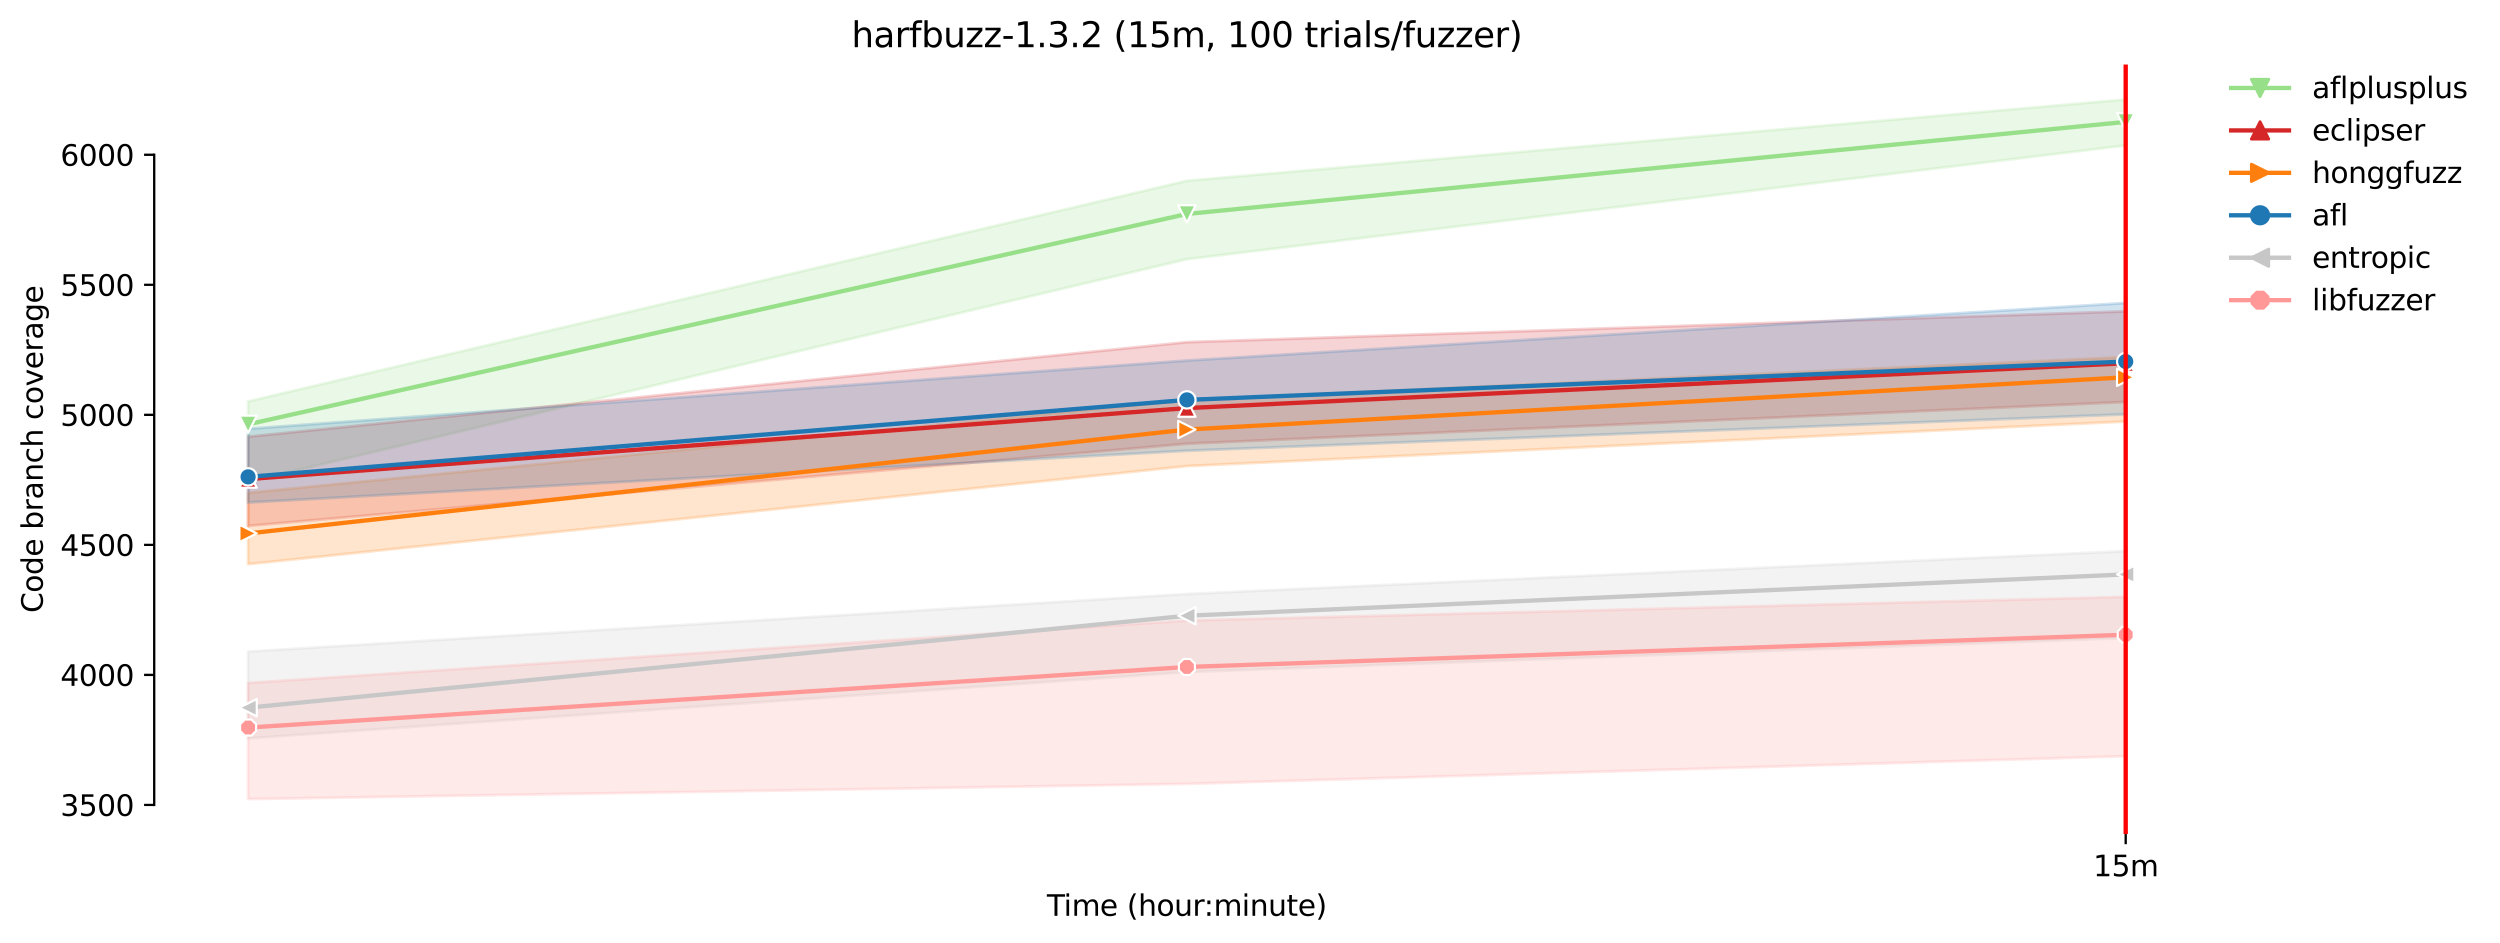 <?xml version="1.0" encoding="utf-8" standalone="no"?>
<!DOCTYPE svg PUBLIC "-//W3C//DTD SVG 1.1//EN"
  "http://www.w3.org/Graphics/SVG/1.1/DTD/svg11.dtd">
<svg height="325.986pt" version="1.1" viewBox="0 0 864.542 325.986" width="864.542pt" xmlns="http://www.w3.org/2000/svg" xmlns:xlink="http://www.w3.org/1999/xlink">
 <defs>
  <style type="text/css">*{stroke-linecap:butt;stroke-linejoin:round;}</style>
 </defs>
 <g id="figure_1">
  <g id="patch_1">
   <path d="M 0 325.986 
L 864.542 325.986 
L 864.542 0 
L 0 0 
z
" style="fill:#ffffff;"/>
  </g>
  <g id="axes_1">
   <g id="patch_2">
    <path d="M 53.328 288.43 
L 767.568 288.43 
L 767.568 22.318 
L 53.328 22.318 
z
" style="fill:#ffffff;"/>
   </g>
   <g id="PolyCollection_1">
    <defs>
     <path d="M 85.794 -187.16 
L 85.794 -159.416 
L 410.448 -236.353 
L 735.103 -275.699 
L 735.103 -291.572 
L 735.103 -291.572 
L 410.448 -263.468 
L 85.794 -187.16 
z
" id="m886f394e6d" style="stroke:#98df8a;stroke-opacity:0.2;"/>
    </defs>
    <g clip-path="url(#p09d306a70b)">
     <use style="fill:#98df8a;fill-opacity:0.2;stroke:#98df8a;stroke-opacity:0.2;" x="0" xlink:href="#m886f394e6d" y="325.986"/>
    </g>
   </g>
   <g id="PolyCollection_2">
    <defs>
     <path d="M 85.794 -174.974 
L 85.794 -144.127 
L 410.448 -172.546 
L 735.103 -186.98 
L 735.103 -218.322 
L 735.103 -218.322 
L 410.448 -207.665 
L 85.794 -174.974 
z
" id="m3868be7f42" style="stroke:#d62728;stroke-opacity:0.2;"/>
    </defs>
    <g clip-path="url(#p09d306a70b)">
     <use style="fill:#d62728;fill-opacity:0.2;stroke:#d62728;stroke-opacity:0.2;" x="0" xlink:href="#m3868be7f42" y="325.986"/>
    </g>
   </g>
   <g id="PolyCollection_3">
    <defs>
     <path d="M 85.794 -155.548 
L 85.794 -130.898 
L 410.448 -164.805 
L 735.103 -180.235 
L 735.103 -202.494 
L 735.103 -202.494 
L 410.448 -187.656 
L 85.794 -155.548 
z
" id="mcb6285814a" style="stroke:#ff7f0e;stroke-opacity:0.2;"/>
    </defs>
    <g clip-path="url(#p09d306a70b)">
     <use style="fill:#ff7f0e;fill-opacity:0.2;stroke:#ff7f0e;stroke-opacity:0.2;" x="0" xlink:href="#mcb6285814a" y="325.986"/>
    </g>
   </g>
   <g id="PolyCollection_4">
    <defs>
     <path d="M 85.794 -177.69 
L 85.794 -152.221 
L 410.448 -170.118 
L 735.103 -182.708 
L 735.103 -221.2 
L 735.103 -221.2 
L 410.448 -201.295 
L 85.794 -177.69 
z
" id="m9a0d8d45f9" style="stroke:#1f77b4;stroke-opacity:0.2;"/>
    </defs>
    <g clip-path="url(#p09d306a70b)">
     <use style="fill:#1f77b4;fill-opacity:0.2;stroke:#1f77b4;stroke-opacity:0.2;" x="0" xlink:href="#m9a0d8d45f9" y="325.986"/>
    </g>
   </g>
   <g id="PolyCollection_5">
    <defs>
     <path d="M 85.794 -100.644 
L 85.794 -70.652 
L 410.448 -93.585 
L 735.103 -105.348 
L 735.103 -135.403 
L 735.103 -135.403 
L 410.448 -120.564 
L 85.794 -100.644 
z
" id="m776ac8e0e3" style="stroke:#c7c7c7;stroke-opacity:0.2;"/>
    </defs>
    <g clip-path="url(#p09d306a70b)">
     <use style="fill:#c7c7c7;fill-opacity:0.2;stroke:#c7c7c7;stroke-opacity:0.2;" x="0" xlink:href="#m776ac8e0e3" y="325.986"/>
    </g>
   </g>
   <g id="PolyCollection_6">
    <defs>
     <path d="M 85.794 -89.807 
L 85.794 -49.652 
L 410.448 -54.913 
L 735.103 -64.491 
L 735.103 -119.575 
L 735.103 -119.575 
L 410.448 -111.391 
L 85.794 -89.807 
z
" id="m9fbfa3bf44" style="stroke:#ff9896;stroke-opacity:0.2;"/>
    </defs>
    <g clip-path="url(#p09d306a70b)">
     <use style="fill:#ff9896;fill-opacity:0.2;stroke:#ff9896;stroke-opacity:0.2;" x="0" xlink:href="#m9fbfa3bf44" y="325.986"/>
    </g>
   </g>
   <g id="matplotlib.axis_1">
    <g id="xtick_1">
     <g id="line2d_1">
      <defs>
       <path d="M 0 0 
L 0 3.5 
" id="mc5270958a2" style="stroke:#000000;stroke-width:0.8;"/>
      </defs>
      <g>
       <use style="stroke:#000000;stroke-width:0.8;" x="735.103" xlink:href="#mc5270958a2" y="288.43"/>
      </g>
     </g>
     <g id="text_1">
      <!-- 15m -->
      <g transform="translate(723.87 303.029)scale(0.1 -0.1)">
       <defs>
        <path d="M 794 531 
L 1825 531 
L 1825 4091 
L 703 3866 
L 703 4441 
L 1819 4666 
L 2450 4666 
L 2450 531 
L 3481 531 
L 3481 0 
L 794 0 
L 794 531 
z
" id="DejaVuSans-31" transform="scale(0.016)"/>
        <path d="M 691 4666 
L 3169 4666 
L 3169 4134 
L 1269 4134 
L 1269 2991 
Q 1406 3038 1543 3061 
Q 1681 3084 1819 3084 
Q 2600 3084 3056 2656 
Q 3513 2228 3513 1497 
Q 3513 744 3044 326 
Q 2575 -91 1722 -91 
Q 1428 -91 1123 -41 
Q 819 9 494 109 
L 494 744 
Q 775 591 1075 516 
Q 1375 441 1709 441 
Q 2250 441 2565 725 
Q 2881 1009 2881 1497 
Q 2881 1984 2565 2268 
Q 2250 2553 1709 2553 
Q 1456 2553 1204 2497 
Q 953 2441 691 2322 
L 691 4666 
z
" id="DejaVuSans-35" transform="scale(0.016)"/>
        <path d="M 3328 2828 
Q 3544 3216 3844 3400 
Q 4144 3584 4550 3584 
Q 5097 3584 5394 3201 
Q 5691 2819 5691 2113 
L 5691 0 
L 5113 0 
L 5113 2094 
Q 5113 2597 4934 2840 
Q 4756 3084 4391 3084 
Q 3944 3084 3684 2787 
Q 3425 2491 3425 1978 
L 3425 0 
L 2847 0 
L 2847 2094 
Q 2847 2600 2669 2842 
Q 2491 3084 2119 3084 
Q 1678 3084 1418 2786 
Q 1159 2488 1159 1978 
L 1159 0 
L 581 0 
L 581 3500 
L 1159 3500 
L 1159 2956 
Q 1356 3278 1631 3431 
Q 1906 3584 2284 3584 
Q 2666 3584 2933 3390 
Q 3200 3197 3328 2828 
z
" id="DejaVuSans-6d" transform="scale(0.016)"/>
       </defs>
       <use xlink:href="#DejaVuSans-31"/>
       <use x="63.623" xlink:href="#DejaVuSans-35"/>
       <use x="127.246" xlink:href="#DejaVuSans-6d"/>
      </g>
     </g>
    </g>
    <g id="text_2">
     <!-- Time (hour:minute) -->
     <g transform="translate(362.041 316.707)scale(0.1 -0.1)">
      <defs>
       <path d="M -19 4666 
L 3928 4666 
L 3928 4134 
L 2272 4134 
L 2272 0 
L 1638 0 
L 1638 4134 
L -19 4134 
L -19 4666 
z
" id="DejaVuSans-54" transform="scale(0.016)"/>
       <path d="M 603 3500 
L 1178 3500 
L 1178 0 
L 603 0 
L 603 3500 
z
M 603 4863 
L 1178 4863 
L 1178 4134 
L 603 4134 
L 603 4863 
z
" id="DejaVuSans-69" transform="scale(0.016)"/>
       <path d="M 3597 1894 
L 3597 1613 
L 953 1613 
Q 991 1019 1311 708 
Q 1631 397 2203 397 
Q 2534 397 2845 478 
Q 3156 559 3463 722 
L 3463 178 
Q 3153 47 2828 -22 
Q 2503 -91 2169 -91 
Q 1331 -91 842 396 
Q 353 884 353 1716 
Q 353 2575 817 3079 
Q 1281 3584 2069 3584 
Q 2775 3584 3186 3129 
Q 3597 2675 3597 1894 
z
M 3022 2063 
Q 3016 2534 2758 2815 
Q 2500 3097 2075 3097 
Q 1594 3097 1305 2825 
Q 1016 2553 972 2059 
L 3022 2063 
z
" id="DejaVuSans-65" transform="scale(0.016)"/>
       <path id="DejaVuSans-20" transform="scale(0.016)"/>
       <path d="M 1984 4856 
Q 1566 4138 1362 3434 
Q 1159 2731 1159 2009 
Q 1159 1288 1364 580 
Q 1569 -128 1984 -844 
L 1484 -844 
Q 1016 -109 783 600 
Q 550 1309 550 2009 
Q 550 2706 781 3412 
Q 1013 4119 1484 4856 
L 1984 4856 
z
" id="DejaVuSans-28" transform="scale(0.016)"/>
       <path d="M 3513 2113 
L 3513 0 
L 2938 0 
L 2938 2094 
Q 2938 2591 2744 2837 
Q 2550 3084 2163 3084 
Q 1697 3084 1428 2787 
Q 1159 2491 1159 1978 
L 1159 0 
L 581 0 
L 581 4863 
L 1159 4863 
L 1159 2956 
Q 1366 3272 1645 3428 
Q 1925 3584 2291 3584 
Q 2894 3584 3203 3211 
Q 3513 2838 3513 2113 
z
" id="DejaVuSans-68" transform="scale(0.016)"/>
       <path d="M 1959 3097 
Q 1497 3097 1228 2736 
Q 959 2375 959 1747 
Q 959 1119 1226 758 
Q 1494 397 1959 397 
Q 2419 397 2687 759 
Q 2956 1122 2956 1747 
Q 2956 2369 2687 2733 
Q 2419 3097 1959 3097 
z
M 1959 3584 
Q 2709 3584 3137 3096 
Q 3566 2609 3566 1747 
Q 3566 888 3137 398 
Q 2709 -91 1959 -91 
Q 1206 -91 779 398 
Q 353 888 353 1747 
Q 353 2609 779 3096 
Q 1206 3584 1959 3584 
z
" id="DejaVuSans-6f" transform="scale(0.016)"/>
       <path d="M 544 1381 
L 544 3500 
L 1119 3500 
L 1119 1403 
Q 1119 906 1312 657 
Q 1506 409 1894 409 
Q 2359 409 2629 706 
Q 2900 1003 2900 1516 
L 2900 3500 
L 3475 3500 
L 3475 0 
L 2900 0 
L 2900 538 
Q 2691 219 2414 64 
Q 2138 -91 1772 -91 
Q 1169 -91 856 284 
Q 544 659 544 1381 
z
M 1991 3584 
L 1991 3584 
z
" id="DejaVuSans-75" transform="scale(0.016)"/>
       <path d="M 2631 2963 
Q 2534 3019 2420 3045 
Q 2306 3072 2169 3072 
Q 1681 3072 1420 2755 
Q 1159 2438 1159 1844 
L 1159 0 
L 581 0 
L 581 3500 
L 1159 3500 
L 1159 2956 
Q 1341 3275 1631 3429 
Q 1922 3584 2338 3584 
Q 2397 3584 2469 3576 
Q 2541 3569 2628 3553 
L 2631 2963 
z
" id="DejaVuSans-72" transform="scale(0.016)"/>
       <path d="M 750 794 
L 1409 794 
L 1409 0 
L 750 0 
L 750 794 
z
M 750 3309 
L 1409 3309 
L 1409 2516 
L 750 2516 
L 750 3309 
z
" id="DejaVuSans-3a" transform="scale(0.016)"/>
       <path d="M 3513 2113 
L 3513 0 
L 2938 0 
L 2938 2094 
Q 2938 2591 2744 2837 
Q 2550 3084 2163 3084 
Q 1697 3084 1428 2787 
Q 1159 2491 1159 1978 
L 1159 0 
L 581 0 
L 581 3500 
L 1159 3500 
L 1159 2956 
Q 1366 3272 1645 3428 
Q 1925 3584 2291 3584 
Q 2894 3584 3203 3211 
Q 3513 2838 3513 2113 
z
" id="DejaVuSans-6e" transform="scale(0.016)"/>
       <path d="M 1172 4494 
L 1172 3500 
L 2356 3500 
L 2356 3053 
L 1172 3053 
L 1172 1153 
Q 1172 725 1289 603 
Q 1406 481 1766 481 
L 2356 481 
L 2356 0 
L 1766 0 
Q 1100 0 847 248 
Q 594 497 594 1153 
L 594 3053 
L 172 3053 
L 172 3500 
L 594 3500 
L 594 4494 
L 1172 4494 
z
" id="DejaVuSans-74" transform="scale(0.016)"/>
       <path d="M 513 4856 
L 1013 4856 
Q 1481 4119 1714 3412 
Q 1947 2706 1947 2009 
Q 1947 1309 1714 600 
Q 1481 -109 1013 -844 
L 513 -844 
Q 928 -128 1133 580 
Q 1338 1288 1338 2009 
Q 1338 2731 1133 3434 
Q 928 4138 513 4856 
z
" id="DejaVuSans-29" transform="scale(0.016)"/>
      </defs>
      <use xlink:href="#DejaVuSans-54"/>
      <use x="57.959" xlink:href="#DejaVuSans-69"/>
      <use x="85.742" xlink:href="#DejaVuSans-6d"/>
      <use x="183.154" xlink:href="#DejaVuSans-65"/>
      <use x="244.678" xlink:href="#DejaVuSans-20"/>
      <use x="276.465" xlink:href="#DejaVuSans-28"/>
      <use x="315.479" xlink:href="#DejaVuSans-68"/>
      <use x="378.857" xlink:href="#DejaVuSans-6f"/>
      <use x="440.039" xlink:href="#DejaVuSans-75"/>
      <use x="503.418" xlink:href="#DejaVuSans-72"/>
      <use x="542.781" xlink:href="#DejaVuSans-3a"/>
      <use x="576.473" xlink:href="#DejaVuSans-6d"/>
      <use x="673.885" xlink:href="#DejaVuSans-69"/>
      <use x="701.668" xlink:href="#DejaVuSans-6e"/>
      <use x="765.047" xlink:href="#DejaVuSans-75"/>
      <use x="828.426" xlink:href="#DejaVuSans-74"/>
      <use x="867.635" xlink:href="#DejaVuSans-65"/>
      <use x="929.158" xlink:href="#DejaVuSans-29"/>
     </g>
    </g>
   </g>
   <g id="matplotlib.axis_2">
    <g id="ytick_1">
     <g id="line2d_2">
      <defs>
       <path d="M 0 0 
L -3.5 0 
" id="m8d2f33b9e9" style="stroke:#000000;stroke-width:0.8;"/>
      </defs>
      <g>
       <use style="stroke:#000000;stroke-width:0.8;" x="53.328" xlink:href="#m8d2f33b9e9" y="278.358"/>
      </g>
     </g>
     <g id="text_3">
      <!-- 3500 -->
      <g transform="translate(20.878 282.157)scale(0.1 -0.1)">
       <defs>
        <path d="M 2597 2516 
Q 3050 2419 3304 2112 
Q 3559 1806 3559 1356 
Q 3559 666 3084 287 
Q 2609 -91 1734 -91 
Q 1441 -91 1130 -33 
Q 819 25 488 141 
L 488 750 
Q 750 597 1062 519 
Q 1375 441 1716 441 
Q 2309 441 2620 675 
Q 2931 909 2931 1356 
Q 2931 1769 2642 2001 
Q 2353 2234 1838 2234 
L 1294 2234 
L 1294 2753 
L 1863 2753 
Q 2328 2753 2575 2939 
Q 2822 3125 2822 3475 
Q 2822 3834 2567 4026 
Q 2313 4219 1838 4219 
Q 1578 4219 1281 4162 
Q 984 4106 628 3988 
L 628 4550 
Q 988 4650 1302 4700 
Q 1616 4750 1894 4750 
Q 2613 4750 3031 4423 
Q 3450 4097 3450 3541 
Q 3450 3153 3228 2886 
Q 3006 2619 2597 2516 
z
" id="DejaVuSans-33" transform="scale(0.016)"/>
        <path d="M 2034 4250 
Q 1547 4250 1301 3770 
Q 1056 3291 1056 2328 
Q 1056 1369 1301 889 
Q 1547 409 2034 409 
Q 2525 409 2770 889 
Q 3016 1369 3016 2328 
Q 3016 3291 2770 3770 
Q 2525 4250 2034 4250 
z
M 2034 4750 
Q 2819 4750 3233 4129 
Q 3647 3509 3647 2328 
Q 3647 1150 3233 529 
Q 2819 -91 2034 -91 
Q 1250 -91 836 529 
Q 422 1150 422 2328 
Q 422 3509 836 4129 
Q 1250 4750 2034 4750 
z
" id="DejaVuSans-30" transform="scale(0.016)"/>
       </defs>
       <use xlink:href="#DejaVuSans-33"/>
       <use x="63.623" xlink:href="#DejaVuSans-35"/>
       <use x="127.246" xlink:href="#DejaVuSans-30"/>
       <use x="190.869" xlink:href="#DejaVuSans-30"/>
      </g>
     </g>
    </g>
    <g id="ytick_2">
     <g id="line2d_3">
      <g>
       <use style="stroke:#000000;stroke-width:0.8;" x="53.328" xlink:href="#m8d2f33b9e9" y="233.391"/>
      </g>
     </g>
     <g id="text_4">
      <!-- 4000 -->
      <g transform="translate(20.878 237.19)scale(0.1 -0.1)">
       <defs>
        <path d="M 2419 4116 
L 825 1625 
L 2419 1625 
L 2419 4116 
z
M 2253 4666 
L 3047 4666 
L 3047 1625 
L 3713 1625 
L 3713 1100 
L 3047 1100 
L 3047 0 
L 2419 0 
L 2419 1100 
L 313 1100 
L 313 1709 
L 2253 4666 
z
" id="DejaVuSans-34" transform="scale(0.016)"/>
       </defs>
       <use xlink:href="#DejaVuSans-34"/>
       <use x="63.623" xlink:href="#DejaVuSans-30"/>
       <use x="127.246" xlink:href="#DejaVuSans-30"/>
       <use x="190.869" xlink:href="#DejaVuSans-30"/>
      </g>
     </g>
    </g>
    <g id="ytick_3">
     <g id="line2d_4">
      <g>
       <use style="stroke:#000000;stroke-width:0.8;" x="53.328" xlink:href="#m8d2f33b9e9" y="188.425"/>
      </g>
     </g>
     <g id="text_5">
      <!-- 4500 -->
      <g transform="translate(20.878 192.224)scale(0.1 -0.1)">
       <use xlink:href="#DejaVuSans-34"/>
       <use x="63.623" xlink:href="#DejaVuSans-35"/>
       <use x="127.246" xlink:href="#DejaVuSans-30"/>
       <use x="190.869" xlink:href="#DejaVuSans-30"/>
      </g>
     </g>
    </g>
    <g id="ytick_4">
     <g id="line2d_5">
      <g>
       <use style="stroke:#000000;stroke-width:0.8;" x="53.328" xlink:href="#m8d2f33b9e9" y="143.458"/>
      </g>
     </g>
     <g id="text_6">
      <!-- 5000 -->
      <g transform="translate(20.878 147.257)scale(0.1 -0.1)">
       <use xlink:href="#DejaVuSans-35"/>
       <use x="63.623" xlink:href="#DejaVuSans-30"/>
       <use x="127.246" xlink:href="#DejaVuSans-30"/>
       <use x="190.869" xlink:href="#DejaVuSans-30"/>
      </g>
     </g>
    </g>
    <g id="ytick_5">
     <g id="line2d_6">
      <g>
       <use style="stroke:#000000;stroke-width:0.8;" x="53.328" xlink:href="#m8d2f33b9e9" y="98.491"/>
      </g>
     </g>
     <g id="text_7">
      <!-- 5500 -->
      <g transform="translate(20.878 102.291)scale(0.1 -0.1)">
       <use xlink:href="#DejaVuSans-35"/>
       <use x="63.623" xlink:href="#DejaVuSans-35"/>
       <use x="127.246" xlink:href="#DejaVuSans-30"/>
       <use x="190.869" xlink:href="#DejaVuSans-30"/>
      </g>
     </g>
    </g>
    <g id="ytick_6">
     <g id="line2d_7">
      <g>
       <use style="stroke:#000000;stroke-width:0.8;" x="53.328" xlink:href="#m8d2f33b9e9" y="53.525"/>
      </g>
     </g>
     <g id="text_8">
      <!-- 6000 -->
      <g transform="translate(20.878 57.324)scale(0.1 -0.1)">
       <defs>
        <path d="M 2113 2584 
Q 1688 2584 1439 2293 
Q 1191 2003 1191 1497 
Q 1191 994 1439 701 
Q 1688 409 2113 409 
Q 2538 409 2786 701 
Q 3034 994 3034 1497 
Q 3034 2003 2786 2293 
Q 2538 2584 2113 2584 
z
M 3366 4563 
L 3366 3988 
Q 3128 4100 2886 4159 
Q 2644 4219 2406 4219 
Q 1781 4219 1451 3797 
Q 1122 3375 1075 2522 
Q 1259 2794 1537 2939 
Q 1816 3084 2150 3084 
Q 2853 3084 3261 2657 
Q 3669 2231 3669 1497 
Q 3669 778 3244 343 
Q 2819 -91 2113 -91 
Q 1303 -91 875 529 
Q 447 1150 447 2328 
Q 447 3434 972 4092 
Q 1497 4750 2381 4750 
Q 2619 4750 2861 4703 
Q 3103 4656 3366 4563 
z
" id="DejaVuSans-36" transform="scale(0.016)"/>
       </defs>
       <use xlink:href="#DejaVuSans-36"/>
       <use x="63.623" xlink:href="#DejaVuSans-30"/>
       <use x="127.246" xlink:href="#DejaVuSans-30"/>
       <use x="190.869" xlink:href="#DejaVuSans-30"/>
      </g>
     </g>
    </g>
    <g id="text_9">
     <!-- Code branch coverage -->
     <g transform="translate(14.798 211.949)rotate(-90)scale(0.1 -0.1)">
      <defs>
       <path d="M 4122 4306 
L 4122 3641 
Q 3803 3938 3442 4084 
Q 3081 4231 2675 4231 
Q 1875 4231 1450 3742 
Q 1025 3253 1025 2328 
Q 1025 1406 1450 917 
Q 1875 428 2675 428 
Q 3081 428 3442 575 
Q 3803 722 4122 1019 
L 4122 359 
Q 3791 134 3420 21 
Q 3050 -91 2638 -91 
Q 1578 -91 968 557 
Q 359 1206 359 2328 
Q 359 3453 968 4101 
Q 1578 4750 2638 4750 
Q 3056 4750 3426 4639 
Q 3797 4528 4122 4306 
z
" id="DejaVuSans-43" transform="scale(0.016)"/>
       <path d="M 2906 2969 
L 2906 4863 
L 3481 4863 
L 3481 0 
L 2906 0 
L 2906 525 
Q 2725 213 2448 61 
Q 2172 -91 1784 -91 
Q 1150 -91 751 415 
Q 353 922 353 1747 
Q 353 2572 751 3078 
Q 1150 3584 1784 3584 
Q 2172 3584 2448 3432 
Q 2725 3281 2906 2969 
z
M 947 1747 
Q 947 1113 1208 752 
Q 1469 391 1925 391 
Q 2381 391 2643 752 
Q 2906 1113 2906 1747 
Q 2906 2381 2643 2742 
Q 2381 3103 1925 3103 
Q 1469 3103 1208 2742 
Q 947 2381 947 1747 
z
" id="DejaVuSans-64" transform="scale(0.016)"/>
       <path d="M 3116 1747 
Q 3116 2381 2855 2742 
Q 2594 3103 2138 3103 
Q 1681 3103 1420 2742 
Q 1159 2381 1159 1747 
Q 1159 1113 1420 752 
Q 1681 391 2138 391 
Q 2594 391 2855 752 
Q 3116 1113 3116 1747 
z
M 1159 2969 
Q 1341 3281 1617 3432 
Q 1894 3584 2278 3584 
Q 2916 3584 3314 3078 
Q 3713 2572 3713 1747 
Q 3713 922 3314 415 
Q 2916 -91 2278 -91 
Q 1894 -91 1617 61 
Q 1341 213 1159 525 
L 1159 0 
L 581 0 
L 581 4863 
L 1159 4863 
L 1159 2969 
z
" id="DejaVuSans-62" transform="scale(0.016)"/>
       <path d="M 2194 1759 
Q 1497 1759 1228 1600 
Q 959 1441 959 1056 
Q 959 750 1161 570 
Q 1363 391 1709 391 
Q 2188 391 2477 730 
Q 2766 1069 2766 1631 
L 2766 1759 
L 2194 1759 
z
M 3341 1997 
L 3341 0 
L 2766 0 
L 2766 531 
Q 2569 213 2275 61 
Q 1981 -91 1556 -91 
Q 1019 -91 701 211 
Q 384 513 384 1019 
Q 384 1609 779 1909 
Q 1175 2209 1959 2209 
L 2766 2209 
L 2766 2266 
Q 2766 2663 2505 2880 
Q 2244 3097 1772 3097 
Q 1472 3097 1187 3025 
Q 903 2953 641 2809 
L 641 3341 
Q 956 3463 1253 3523 
Q 1550 3584 1831 3584 
Q 2591 3584 2966 3190 
Q 3341 2797 3341 1997 
z
" id="DejaVuSans-61" transform="scale(0.016)"/>
       <path d="M 3122 3366 
L 3122 2828 
Q 2878 2963 2633 3030 
Q 2388 3097 2138 3097 
Q 1578 3097 1268 2742 
Q 959 2388 959 1747 
Q 959 1106 1268 751 
Q 1578 397 2138 397 
Q 2388 397 2633 464 
Q 2878 531 3122 666 
L 3122 134 
Q 2881 22 2623 -34 
Q 2366 -91 2075 -91 
Q 1284 -91 818 406 
Q 353 903 353 1747 
Q 353 2603 823 3093 
Q 1294 3584 2113 3584 
Q 2378 3584 2631 3529 
Q 2884 3475 3122 3366 
z
" id="DejaVuSans-63" transform="scale(0.016)"/>
       <path d="M 191 3500 
L 800 3500 
L 1894 563 
L 2988 3500 
L 3597 3500 
L 2284 0 
L 1503 0 
L 191 3500 
z
" id="DejaVuSans-76" transform="scale(0.016)"/>
       <path d="M 2906 1791 
Q 2906 2416 2648 2759 
Q 2391 3103 1925 3103 
Q 1463 3103 1205 2759 
Q 947 2416 947 1791 
Q 947 1169 1205 825 
Q 1463 481 1925 481 
Q 2391 481 2648 825 
Q 2906 1169 2906 1791 
z
M 3481 434 
Q 3481 -459 3084 -895 
Q 2688 -1331 1869 -1331 
Q 1566 -1331 1297 -1286 
Q 1028 -1241 775 -1147 
L 775 -588 
Q 1028 -725 1275 -790 
Q 1522 -856 1778 -856 
Q 2344 -856 2625 -561 
Q 2906 -266 2906 331 
L 2906 616 
Q 2728 306 2450 153 
Q 2172 0 1784 0 
Q 1141 0 747 490 
Q 353 981 353 1791 
Q 353 2603 747 3093 
Q 1141 3584 1784 3584 
Q 2172 3584 2450 3431 
Q 2728 3278 2906 2969 
L 2906 3500 
L 3481 3500 
L 3481 434 
z
" id="DejaVuSans-67" transform="scale(0.016)"/>
      </defs>
      <use xlink:href="#DejaVuSans-43"/>
      <use x="69.824" xlink:href="#DejaVuSans-6f"/>
      <use x="131.006" xlink:href="#DejaVuSans-64"/>
      <use x="194.482" xlink:href="#DejaVuSans-65"/>
      <use x="256.006" xlink:href="#DejaVuSans-20"/>
      <use x="287.793" xlink:href="#DejaVuSans-62"/>
      <use x="351.27" xlink:href="#DejaVuSans-72"/>
      <use x="392.383" xlink:href="#DejaVuSans-61"/>
      <use x="453.662" xlink:href="#DejaVuSans-6e"/>
      <use x="517.041" xlink:href="#DejaVuSans-63"/>
      <use x="572.021" xlink:href="#DejaVuSans-68"/>
      <use x="635.4" xlink:href="#DejaVuSans-20"/>
      <use x="667.188" xlink:href="#DejaVuSans-63"/>
      <use x="722.168" xlink:href="#DejaVuSans-6f"/>
      <use x="783.35" xlink:href="#DejaVuSans-76"/>
      <use x="842.529" xlink:href="#DejaVuSans-65"/>
      <use x="904.053" xlink:href="#DejaVuSans-72"/>
      <use x="945.166" xlink:href="#DejaVuSans-61"/>
      <use x="1006.445" xlink:href="#DejaVuSans-67"/>
      <use x="1069.922" xlink:href="#DejaVuSans-65"/>
     </g>
    </g>
   </g>
   <g id="line2d_8">
    <path clip-path="url(#p09d306a70b)" d="M 85.794 146.741 
L 410.448 73.985 
L 735.103 42.148 
" style="fill:none;stroke:#98df8a;stroke-linecap:square;stroke-width:1.5;"/>
    <defs>
     <path d="M -0 3 
L 3 -3 
L -3 -3 
z
" id="m6d45aabf20" style="stroke:#ffffff;stroke-linejoin:miter;stroke-width:0.75;"/>
    </defs>
    <g clip-path="url(#p09d306a70b)">
     <use style="fill:#98df8a;stroke:#ffffff;stroke-linejoin:miter;stroke-width:0.75;" x="85.794" xlink:href="#m6d45aabf20" y="146.741"/>
     <use style="fill:#98df8a;stroke:#ffffff;stroke-linejoin:miter;stroke-width:0.75;" x="410.448" xlink:href="#m6d45aabf20" y="73.985"/>
     <use style="fill:#98df8a;stroke:#ffffff;stroke-linejoin:miter;stroke-width:0.75;" x="735.103" xlink:href="#m6d45aabf20" y="42.148"/>
    </g>
   </g>
   <g id="line2d_9">
    <path clip-path="url(#p09d306a70b)" d="M 85.794 165.671 
L 410.448 141.12 
L 735.103 125.606 
" style="fill:none;stroke:#d62728;stroke-linecap:square;stroke-width:1.5;"/>
    <defs>
     <path d="M 0 -3 
L -3 3 
L 3 3 
z
" id="mbb44d8cba9" style="stroke:#ffffff;stroke-linejoin:miter;stroke-width:0.75;"/>
    </defs>
    <g clip-path="url(#p09d306a70b)">
     <use style="fill:#d62728;stroke:#ffffff;stroke-linejoin:miter;stroke-width:0.75;" x="85.794" xlink:href="#mbb44d8cba9" y="165.671"/>
     <use style="fill:#d62728;stroke:#ffffff;stroke-linejoin:miter;stroke-width:0.75;" x="410.448" xlink:href="#mbb44d8cba9" y="141.12"/>
     <use style="fill:#d62728;stroke:#ffffff;stroke-linejoin:miter;stroke-width:0.75;" x="735.103" xlink:href="#mbb44d8cba9" y="125.606"/>
    </g>
   </g>
   <g id="line2d_10">
    <path clip-path="url(#p09d306a70b)" d="M 85.794 184.467 
L 410.448 148.539 
L 735.103 130.463 
" style="fill:none;stroke:#ff7f0e;stroke-linecap:square;stroke-width:1.5;"/>
    <defs>
     <path d="M 3 0 
L -3 -3 
L -3 3 
z
" id="m5353302aa3" style="stroke:#ffffff;stroke-linejoin:miter;stroke-width:0.75;"/>
    </defs>
    <g clip-path="url(#p09d306a70b)">
     <use style="fill:#ff7f0e;stroke:#ffffff;stroke-linejoin:miter;stroke-width:0.75;" x="85.794" xlink:href="#m5353302aa3" y="184.467"/>
     <use style="fill:#ff7f0e;stroke:#ffffff;stroke-linejoin:miter;stroke-width:0.75;" x="410.448" xlink:href="#m5353302aa3" y="148.539"/>
     <use style="fill:#ff7f0e;stroke:#ffffff;stroke-linejoin:miter;stroke-width:0.75;" x="735.103" xlink:href="#m5353302aa3" y="130.463"/>
    </g>
   </g>
   <g id="line2d_11">
    <path clip-path="url(#p09d306a70b)" d="M 85.794 164.907 
L 410.448 138.287 
L 735.103 125.022 
" style="fill:none;stroke:#1f77b4;stroke-linecap:square;stroke-width:1.5;"/>
    <defs>
     <path d="M 0 3 
C 0.796 3 1.559 2.684 2.121 2.121 
C 2.684 1.559 3 0.796 3 0 
C 3 -0.796 2.684 -1.559 2.121 -2.121 
C 1.559 -2.684 0.796 -3 0 -3 
C -0.796 -3 -1.559 -2.684 -2.121 -2.121 
C -2.684 -1.559 -3 -0.796 -3 0 
C -3 0.796 -2.684 1.559 -2.121 2.121 
C -1.559 2.684 -0.796 3 0 3 
z
" id="m702ea0db96" style="stroke:#ffffff;stroke-width:0.75;"/>
    </defs>
    <g clip-path="url(#p09d306a70b)">
     <use style="fill:#1f77b4;stroke:#ffffff;stroke-width:0.75;" x="85.794" xlink:href="#m702ea0db96" y="164.907"/>
     <use style="fill:#1f77b4;stroke:#ffffff;stroke-width:0.75;" x="410.448" xlink:href="#m702ea0db96" y="138.287"/>
     <use style="fill:#1f77b4;stroke:#ffffff;stroke-width:0.75;" x="735.103" xlink:href="#m702ea0db96" y="125.022"/>
    </g>
   </g>
   <g id="line2d_12">
    <path clip-path="url(#p09d306a70b)" d="M 85.794 244.723 
L 410.448 212.931 
L 735.103 198.632 
" style="fill:none;stroke:#c7c7c7;stroke-linecap:square;stroke-width:1.5;"/>
    <defs>
     <path d="M -3 -0 
L 3 3 
L 3 -3 
z
" id="m8905015de9" style="stroke:#ffffff;stroke-linejoin:miter;stroke-width:0.75;"/>
    </defs>
    <g clip-path="url(#p09d306a70b)">
     <use style="fill:#c7c7c7;stroke:#ffffff;stroke-linejoin:miter;stroke-width:0.75;" x="85.794" xlink:href="#m8905015de9" y="244.723"/>
     <use style="fill:#c7c7c7;stroke:#ffffff;stroke-linejoin:miter;stroke-width:0.75;" x="410.448" xlink:href="#m8905015de9" y="212.931"/>
     <use style="fill:#c7c7c7;stroke:#ffffff;stroke-linejoin:miter;stroke-width:0.75;" x="735.103" xlink:href="#m8905015de9" y="198.632"/>
    </g>
   </g>
   <g id="line2d_13">
    <path clip-path="url(#p09d306a70b)" d="M 85.794 251.603 
L 410.448 230.648 
L 735.103 219.496 
" style="fill:none;stroke:#ff9896;stroke-linecap:square;stroke-width:1.5;"/>
    <defs>
     <path d="M -1.148 -2.772 
L -2.772 -1.148 
L -2.772 1.148 
L -1.148 2.772 
L 1.148 2.772 
L 2.772 1.148 
L 2.772 -1.148 
L 1.148 -2.772 
z
" id="m21fd65db3e" style="stroke:#ffffff;stroke-linejoin:miter;stroke-width:0.75;"/>
    </defs>
    <g clip-path="url(#p09d306a70b)">
     <use style="fill:#ff9896;stroke:#ffffff;stroke-linejoin:miter;stroke-width:0.75;" x="85.794" xlink:href="#m21fd65db3e" y="251.603"/>
     <use style="fill:#ff9896;stroke:#ffffff;stroke-linejoin:miter;stroke-width:0.75;" x="410.448" xlink:href="#m21fd65db3e" y="230.648"/>
     <use style="fill:#ff9896;stroke:#ffffff;stroke-linejoin:miter;stroke-width:0.75;" x="735.103" xlink:href="#m21fd65db3e" y="219.496"/>
    </g>
   </g>
   <g id="line2d_14"/>
   <g id="line2d_15"/>
   <g id="line2d_16"/>
   <g id="line2d_17"/>
   <g id="line2d_18"/>
   <g id="line2d_19"/>
   <g id="line2d_20">
    <path clip-path="url(#p09d306a70b)" d="M 735.103 288.43 
L 735.103 22.318 
" style="fill:none;stroke:#ff0000;stroke-linecap:square;stroke-width:1.5;"/>
   </g>
   <g id="patch_3">
    <path d="M 53.328 278.358 
L 53.328 53.525 
" style="fill:none;stroke:#000000;stroke-linecap:square;stroke-linejoin:miter;stroke-width:0.8;"/>
   </g>
   <g id="patch_4">
    <path d="M 735.103 288.43 
L 735.103 288.43 
" style="fill:none;stroke:#000000;stroke-linecap:square;stroke-linejoin:miter;stroke-width:0.8;"/>
   </g>
   <g id="text_10">
    <!-- harfbuzz-1.3.2 (15m, 100 trials/fuzzer) -->
    <g transform="translate(294.461 16.318)scale(0.12 -0.12)">
     <defs>
      <path d="M 2375 4863 
L 2375 4384 
L 1825 4384 
Q 1516 4384 1395 4259 
Q 1275 4134 1275 3809 
L 1275 3500 
L 2222 3500 
L 2222 3053 
L 1275 3053 
L 1275 0 
L 697 0 
L 697 3053 
L 147 3053 
L 147 3500 
L 697 3500 
L 697 3744 
Q 697 4328 969 4595 
Q 1241 4863 1831 4863 
L 2375 4863 
z
" id="DejaVuSans-66" transform="scale(0.016)"/>
      <path d="M 353 3500 
L 3084 3500 
L 3084 2975 
L 922 459 
L 3084 459 
L 3084 0 
L 275 0 
L 275 525 
L 2438 3041 
L 353 3041 
L 353 3500 
z
" id="DejaVuSans-7a" transform="scale(0.016)"/>
      <path d="M 313 2009 
L 1997 2009 
L 1997 1497 
L 313 1497 
L 313 2009 
z
" id="DejaVuSans-2d" transform="scale(0.016)"/>
      <path d="M 684 794 
L 1344 794 
L 1344 0 
L 684 0 
L 684 794 
z
" id="DejaVuSans-2e" transform="scale(0.016)"/>
      <path d="M 1228 531 
L 3431 531 
L 3431 0 
L 469 0 
L 469 531 
Q 828 903 1448 1529 
Q 2069 2156 2228 2338 
Q 2531 2678 2651 2914 
Q 2772 3150 2772 3378 
Q 2772 3750 2511 3984 
Q 2250 4219 1831 4219 
Q 1534 4219 1204 4116 
Q 875 4013 500 3803 
L 500 4441 
Q 881 4594 1212 4672 
Q 1544 4750 1819 4750 
Q 2544 4750 2975 4387 
Q 3406 4025 3406 3419 
Q 3406 3131 3298 2873 
Q 3191 2616 2906 2266 
Q 2828 2175 2409 1742 
Q 1991 1309 1228 531 
z
" id="DejaVuSans-32" transform="scale(0.016)"/>
      <path d="M 750 794 
L 1409 794 
L 1409 256 
L 897 -744 
L 494 -744 
L 750 256 
L 750 794 
z
" id="DejaVuSans-2c" transform="scale(0.016)"/>
      <path d="M 603 4863 
L 1178 4863 
L 1178 0 
L 603 0 
L 603 4863 
z
" id="DejaVuSans-6c" transform="scale(0.016)"/>
      <path d="M 2834 3397 
L 2834 2853 
Q 2591 2978 2328 3040 
Q 2066 3103 1784 3103 
Q 1356 3103 1142 2972 
Q 928 2841 928 2578 
Q 928 2378 1081 2264 
Q 1234 2150 1697 2047 
L 1894 2003 
Q 2506 1872 2764 1633 
Q 3022 1394 3022 966 
Q 3022 478 2636 193 
Q 2250 -91 1575 -91 
Q 1294 -91 989 -36 
Q 684 19 347 128 
L 347 722 
Q 666 556 975 473 
Q 1284 391 1588 391 
Q 1994 391 2212 530 
Q 2431 669 2431 922 
Q 2431 1156 2273 1281 
Q 2116 1406 1581 1522 
L 1381 1569 
Q 847 1681 609 1914 
Q 372 2147 372 2553 
Q 372 3047 722 3315 
Q 1072 3584 1716 3584 
Q 2034 3584 2315 3537 
Q 2597 3491 2834 3397 
z
" id="DejaVuSans-73" transform="scale(0.016)"/>
      <path d="M 1625 4666 
L 2156 4666 
L 531 -594 
L 0 -594 
L 1625 4666 
z
" id="DejaVuSans-2f" transform="scale(0.016)"/>
     </defs>
     <use xlink:href="#DejaVuSans-68"/>
     <use x="63.379" xlink:href="#DejaVuSans-61"/>
     <use x="124.658" xlink:href="#DejaVuSans-72"/>
     <use x="165.771" xlink:href="#DejaVuSans-66"/>
     <use x="200.977" xlink:href="#DejaVuSans-62"/>
     <use x="264.453" xlink:href="#DejaVuSans-75"/>
     <use x="327.832" xlink:href="#DejaVuSans-7a"/>
     <use x="380.322" xlink:href="#DejaVuSans-7a"/>
     <use x="432.812" xlink:href="#DejaVuSans-2d"/>
     <use x="468.896" xlink:href="#DejaVuSans-31"/>
     <use x="532.52" xlink:href="#DejaVuSans-2e"/>
     <use x="564.307" xlink:href="#DejaVuSans-33"/>
     <use x="627.93" xlink:href="#DejaVuSans-2e"/>
     <use x="659.717" xlink:href="#DejaVuSans-32"/>
     <use x="723.34" xlink:href="#DejaVuSans-20"/>
     <use x="755.127" xlink:href="#DejaVuSans-28"/>
     <use x="794.141" xlink:href="#DejaVuSans-31"/>
     <use x="857.764" xlink:href="#DejaVuSans-35"/>
     <use x="921.387" xlink:href="#DejaVuSans-6d"/>
     <use x="1018.799" xlink:href="#DejaVuSans-2c"/>
     <use x="1050.586" xlink:href="#DejaVuSans-20"/>
     <use x="1082.373" xlink:href="#DejaVuSans-31"/>
     <use x="1145.996" xlink:href="#DejaVuSans-30"/>
     <use x="1209.619" xlink:href="#DejaVuSans-30"/>
     <use x="1273.242" xlink:href="#DejaVuSans-20"/>
     <use x="1305.029" xlink:href="#DejaVuSans-74"/>
     <use x="1344.238" xlink:href="#DejaVuSans-72"/>
     <use x="1385.352" xlink:href="#DejaVuSans-69"/>
     <use x="1413.135" xlink:href="#DejaVuSans-61"/>
     <use x="1474.414" xlink:href="#DejaVuSans-6c"/>
     <use x="1502.197" xlink:href="#DejaVuSans-73"/>
     <use x="1554.297" xlink:href="#DejaVuSans-2f"/>
     <use x="1587.988" xlink:href="#DejaVuSans-66"/>
     <use x="1623.193" xlink:href="#DejaVuSans-75"/>
     <use x="1686.572" xlink:href="#DejaVuSans-7a"/>
     <use x="1739.062" xlink:href="#DejaVuSans-7a"/>
     <use x="1791.553" xlink:href="#DejaVuSans-65"/>
     <use x="1853.076" xlink:href="#DejaVuSans-72"/>
     <use x="1894.189" xlink:href="#DejaVuSans-29"/>
    </g>
   </g>
   <g id="legend_1">
    <g id="line2d_21">
     <path d="M 771.568 30.417 
L 791.568 30.417 
" style="fill:none;stroke:#98df8a;stroke-linecap:square;stroke-width:1.5;"/>
    </g>
    <g id="line2d_22">
     <defs>
      <path d="M -0 3 
L 3 -3 
L -3 -3 
z
" id="m6de9ab235f" style="stroke:#98df8a;stroke-linejoin:miter;"/>
     </defs>
     <g>
      <use style="fill:#98df8a;stroke:#98df8a;stroke-linejoin:miter;" x="781.568" xlink:href="#m6de9ab235f" y="30.417"/>
     </g>
    </g>
    <g id="text_11">
     <!-- aflplusplus -->
     <g transform="translate(799.568 33.917)scale(0.1 -0.1)">
      <defs>
       <path d="M 1159 525 
L 1159 -1331 
L 581 -1331 
L 581 3500 
L 1159 3500 
L 1159 2969 
Q 1341 3281 1617 3432 
Q 1894 3584 2278 3584 
Q 2916 3584 3314 3078 
Q 3713 2572 3713 1747 
Q 3713 922 3314 415 
Q 2916 -91 2278 -91 
Q 1894 -91 1617 61 
Q 1341 213 1159 525 
z
M 3116 1747 
Q 3116 2381 2855 2742 
Q 2594 3103 2138 3103 
Q 1681 3103 1420 2742 
Q 1159 2381 1159 1747 
Q 1159 1113 1420 752 
Q 1681 391 2138 391 
Q 2594 391 2855 752 
Q 3116 1113 3116 1747 
z
" id="DejaVuSans-70" transform="scale(0.016)"/>
      </defs>
      <use xlink:href="#DejaVuSans-61"/>
      <use x="61.279" xlink:href="#DejaVuSans-66"/>
      <use x="96.484" xlink:href="#DejaVuSans-6c"/>
      <use x="124.268" xlink:href="#DejaVuSans-70"/>
      <use x="187.744" xlink:href="#DejaVuSans-6c"/>
      <use x="215.527" xlink:href="#DejaVuSans-75"/>
      <use x="278.906" xlink:href="#DejaVuSans-73"/>
      <use x="331.006" xlink:href="#DejaVuSans-70"/>
      <use x="394.482" xlink:href="#DejaVuSans-6c"/>
      <use x="422.266" xlink:href="#DejaVuSans-75"/>
      <use x="485.645" xlink:href="#DejaVuSans-73"/>
     </g>
    </g>
    <g id="line2d_23">
     <path d="M 771.568 45.095 
L 791.568 45.095 
" style="fill:none;stroke:#d62728;stroke-linecap:square;stroke-width:1.5;"/>
    </g>
    <g id="line2d_24">
     <defs>
      <path d="M 0 -3 
L -3 3 
L 3 3 
z
" id="m48867f3fd2" style="stroke:#d62728;stroke-linejoin:miter;"/>
     </defs>
     <g>
      <use style="fill:#d62728;stroke:#d62728;stroke-linejoin:miter;" x="781.568" xlink:href="#m48867f3fd2" y="45.095"/>
     </g>
    </g>
    <g id="text_12">
     <!-- eclipser -->
     <g transform="translate(799.568 48.595)scale(0.1 -0.1)">
      <use xlink:href="#DejaVuSans-65"/>
      <use x="61.523" xlink:href="#DejaVuSans-63"/>
      <use x="116.504" xlink:href="#DejaVuSans-6c"/>
      <use x="144.287" xlink:href="#DejaVuSans-69"/>
      <use x="172.07" xlink:href="#DejaVuSans-70"/>
      <use x="235.547" xlink:href="#DejaVuSans-73"/>
      <use x="287.646" xlink:href="#DejaVuSans-65"/>
      <use x="349.17" xlink:href="#DejaVuSans-72"/>
     </g>
    </g>
    <g id="line2d_25">
     <path d="M 771.568 59.773 
L 791.568 59.773 
" style="fill:none;stroke:#ff7f0e;stroke-linecap:square;stroke-width:1.5;"/>
    </g>
    <g id="line2d_26">
     <defs>
      <path d="M 3 0 
L -3 -3 
L -3 3 
z
" id="m5cb7f70395" style="stroke:#ff7f0e;stroke-linejoin:miter;"/>
     </defs>
     <g>
      <use style="fill:#ff7f0e;stroke:#ff7f0e;stroke-linejoin:miter;" x="781.568" xlink:href="#m5cb7f70395" y="59.773"/>
     </g>
    </g>
    <g id="text_13">
     <!-- honggfuzz -->
     <g transform="translate(799.568 63.273)scale(0.1 -0.1)">
      <use xlink:href="#DejaVuSans-68"/>
      <use x="63.379" xlink:href="#DejaVuSans-6f"/>
      <use x="124.561" xlink:href="#DejaVuSans-6e"/>
      <use x="187.939" xlink:href="#DejaVuSans-67"/>
      <use x="251.416" xlink:href="#DejaVuSans-67"/>
      <use x="314.893" xlink:href="#DejaVuSans-66"/>
      <use x="350.098" xlink:href="#DejaVuSans-75"/>
      <use x="413.477" xlink:href="#DejaVuSans-7a"/>
      <use x="465.967" xlink:href="#DejaVuSans-7a"/>
     </g>
    </g>
    <g id="line2d_27">
     <path d="M 771.568 74.451 
L 791.568 74.451 
" style="fill:none;stroke:#1f77b4;stroke-linecap:square;stroke-width:1.5;"/>
    </g>
    <g id="line2d_28">
     <defs>
      <path d="M 0 3 
C 0.796 3 1.559 2.684 2.121 2.121 
C 2.684 1.559 3 0.796 3 0 
C 3 -0.796 2.684 -1.559 2.121 -2.121 
C 1.559 -2.684 0.796 -3 0 -3 
C -0.796 -3 -1.559 -2.684 -2.121 -2.121 
C -2.684 -1.559 -3 -0.796 -3 0 
C -3 0.796 -2.684 1.559 -2.121 2.121 
C -1.559 2.684 -0.796 3 0 3 
z
" id="m5e67d824ad" style="stroke:#1f77b4;"/>
     </defs>
     <g>
      <use style="fill:#1f77b4;stroke:#1f77b4;" x="781.568" xlink:href="#m5e67d824ad" y="74.451"/>
     </g>
    </g>
    <g id="text_14">
     <!-- afl -->
     <g transform="translate(799.568 77.951)scale(0.1 -0.1)">
      <use xlink:href="#DejaVuSans-61"/>
      <use x="61.279" xlink:href="#DejaVuSans-66"/>
      <use x="96.484" xlink:href="#DejaVuSans-6c"/>
     </g>
    </g>
    <g id="line2d_29">
     <path d="M 771.568 89.129 
L 791.568 89.129 
" style="fill:none;stroke:#c7c7c7;stroke-linecap:square;stroke-width:1.5;"/>
    </g>
    <g id="line2d_30">
     <defs>
      <path d="M -3 -0 
L 3 3 
L 3 -3 
z
" id="m3b1f27ba29" style="stroke:#c7c7c7;stroke-linejoin:miter;"/>
     </defs>
     <g>
      <use style="fill:#c7c7c7;stroke:#c7c7c7;stroke-linejoin:miter;" x="781.568" xlink:href="#m3b1f27ba29" y="89.129"/>
     </g>
    </g>
    <g id="text_15">
     <!-- entropic -->
     <g transform="translate(799.568 92.629)scale(0.1 -0.1)">
      <use xlink:href="#DejaVuSans-65"/>
      <use x="61.523" xlink:href="#DejaVuSans-6e"/>
      <use x="124.902" xlink:href="#DejaVuSans-74"/>
      <use x="164.111" xlink:href="#DejaVuSans-72"/>
      <use x="202.975" xlink:href="#DejaVuSans-6f"/>
      <use x="264.156" xlink:href="#DejaVuSans-70"/>
      <use x="327.633" xlink:href="#DejaVuSans-69"/>
      <use x="355.416" xlink:href="#DejaVuSans-63"/>
     </g>
    </g>
    <g id="line2d_31">
     <path d="M 771.568 103.807 
L 791.568 103.807 
" style="fill:none;stroke:#ff9896;stroke-linecap:square;stroke-width:1.5;"/>
    </g>
    <g id="line2d_32">
     <defs>
      <path d="M -1.148 -2.772 
L -2.772 -1.148 
L -2.772 1.148 
L -1.148 2.772 
L 1.148 2.772 
L 2.772 1.148 
L 2.772 -1.148 
L 1.148 -2.772 
z
" id="m25b6dfea35" style="stroke:#ff9896;stroke-linejoin:miter;"/>
     </defs>
     <g>
      <use style="fill:#ff9896;stroke:#ff9896;stroke-linejoin:miter;" x="781.568" xlink:href="#m25b6dfea35" y="103.807"/>
     </g>
    </g>
    <g id="text_16">
     <!-- libfuzzer -->
     <g transform="translate(799.568 107.307)scale(0.1 -0.1)">
      <use xlink:href="#DejaVuSans-6c"/>
      <use x="27.783" xlink:href="#DejaVuSans-69"/>
      <use x="55.566" xlink:href="#DejaVuSans-62"/>
      <use x="119.043" xlink:href="#DejaVuSans-66"/>
      <use x="154.248" xlink:href="#DejaVuSans-75"/>
      <use x="217.627" xlink:href="#DejaVuSans-7a"/>
      <use x="270.117" xlink:href="#DejaVuSans-7a"/>
      <use x="322.607" xlink:href="#DejaVuSans-65"/>
      <use x="384.131" xlink:href="#DejaVuSans-72"/>
     </g>
    </g>
   </g>
  </g>
 </g>
 <defs>
  <clipPath id="p09d306a70b">
   <rect height="266.112" width="714.24" x="53.328" y="22.318"/>
  </clipPath>
 </defs>
</svg>
